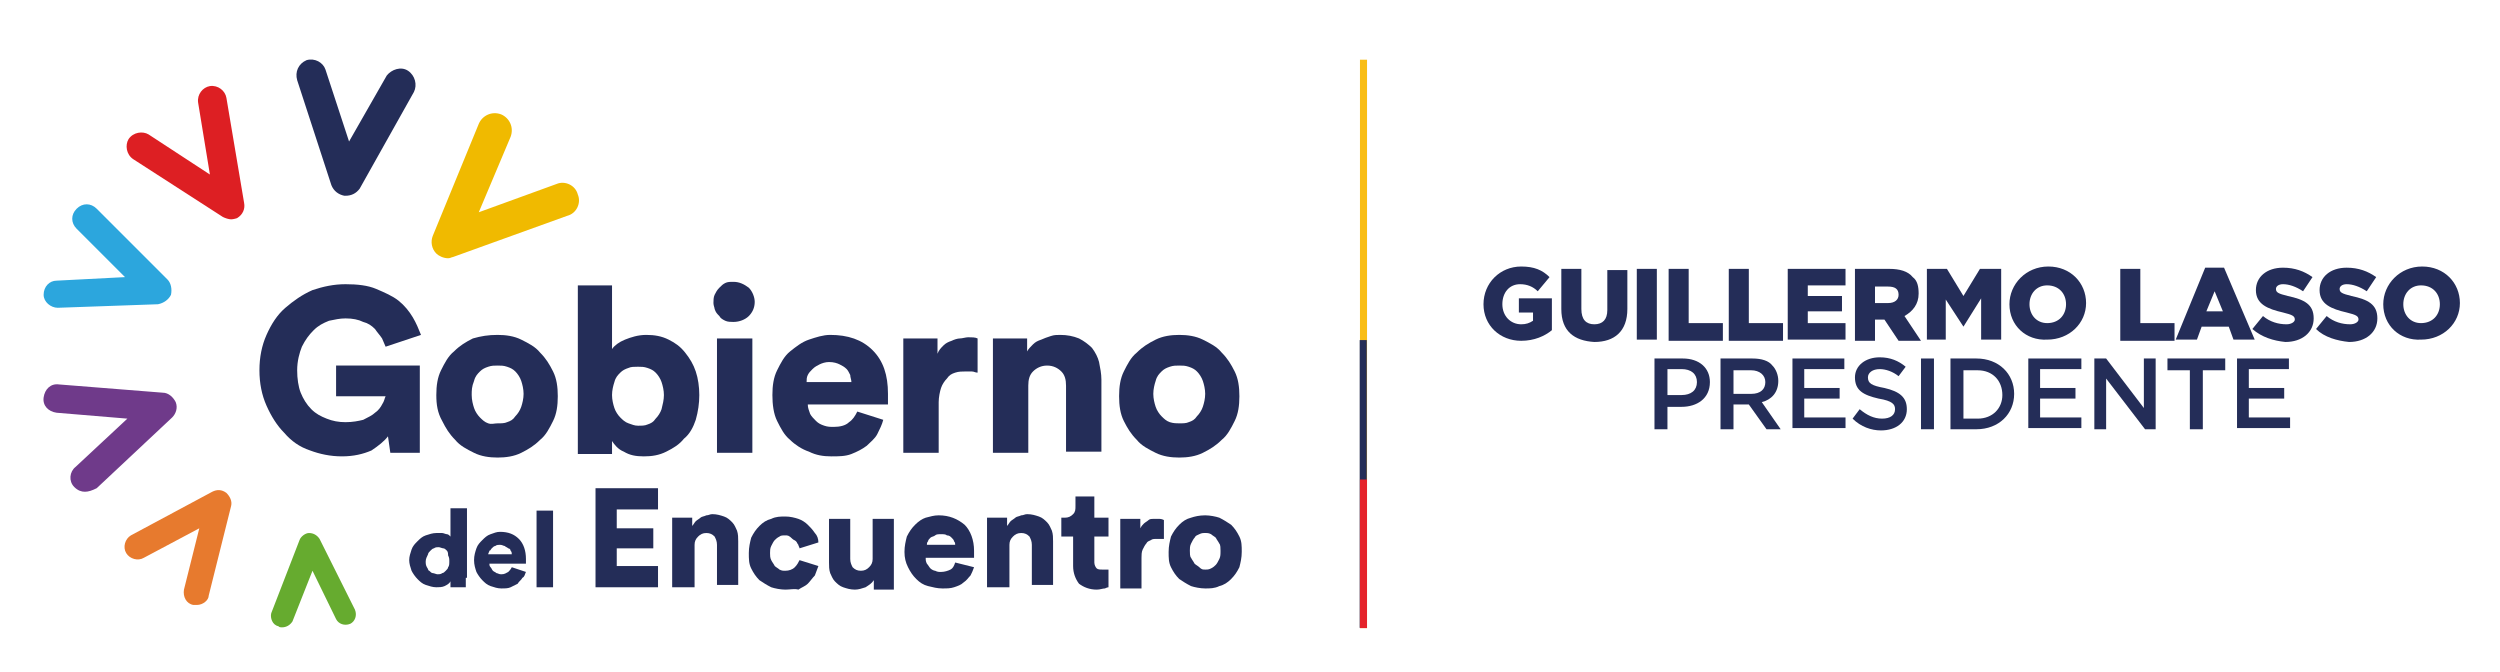 <?xml version="1.0" encoding="utf-8"?>
<!-- Generator: Adobe Illustrator 26.2.1, SVG Export Plug-In . SVG Version: 6.00 Build 0)  -->
<svg version="1.1" id="Capa_1" xmlns="http://www.w3.org/2000/svg" xmlns:xlink="http://www.w3.org/1999/xlink" x="0px" y="0px"
	 viewBox="0 0 212 57" style="enable-background:new 0 0 212 57;" xml:space="preserve">
<style type="text/css">
	.st0{fill:#242D58;}
	.st1{fill:#DD1F23;}
	.st2{fill:#2CA6DD;}
	.st3{fill:#6F3A8A;}
	.st4{fill:#E77A2E;}
	.st5{fill:#66AB2F;}
	.st6{fill:#F0BA00;}
	.st7{fill:#F9BD15;}
	.st8{fill:#E5232A;}
</style>
<g>
	<g>
		<g>
			<path class="st0" d="M29.3,16.6c0,0-0.1,0-0.1,0c-0.5-0.1-0.9-0.4-1.1-0.9l-2.9-8.9C25,6.1,25.3,5.4,26,5.1
				c0.7-0.2,1.4,0.2,1.6,0.8l2,6.1l3.2-5.6C33.2,5.9,34,5.6,34.6,6c0.6,0.4,0.8,1.2,0.5,1.8l-4.6,8.2C30.2,16.4,29.8,16.6,29.3,16.6
				"/>
			<path class="st1" d="M19.6,18.6c-0.2,0-0.5-0.1-0.7-0.2l-7.6-4.9c-0.6-0.4-0.7-1.2-0.4-1.7c0.4-0.6,1.2-0.7,1.7-0.4l5.2,3.4
				l-1-6.1c-0.1-0.7,0.4-1.3,1-1.4c0.7-0.1,1.3,0.4,1.4,1l1.5,8.9c0.1,0.5-0.1,1-0.6,1.3C20.1,18.5,19.8,18.6,19.6,18.6"/>
			<path class="st2" d="M4.9,26.1c-0.6,0-1.2-0.5-1.2-1.1c0-0.7,0.5-1.2,1.1-1.2l5.8-0.3l-4.1-4.1c-0.5-0.5-0.5-1.2,0-1.7
				c0.5-0.5,1.2-0.5,1.7,0l6,6c0.3,0.3,0.4,0.8,0.3,1.3c-0.2,0.4-0.6,0.7-1.1,0.8L4.9,26.1C4.9,26.1,4.9,26.1,4.9,26.1"/>
			<path class="st3" d="M7.2,41.7c-0.3,0-0.6-0.1-0.9-0.4c-0.5-0.5-0.4-1.3,0.1-1.7l4.4-4.1l-6-0.5c-0.7-0.1-1.2-0.6-1.1-1.3
				c0.1-0.7,0.6-1.2,1.3-1.1l8.8,0.7c0.5,0,0.9,0.4,1.1,0.8c0.2,0.5,0,1-0.3,1.3l-6.4,6C7.8,41.6,7.5,41.7,7.2,41.7"/>
			<path class="st4" d="M16.7,51.3c-0.1,0-0.2,0-0.3,0c-0.6-0.1-0.9-0.7-0.8-1.3l1.3-5.2l-4.7,2.5c-0.5,0.3-1.2,0.1-1.5-0.4
				c-0.3-0.5-0.1-1.2,0.4-1.5l6.9-3.7c0.4-0.2,0.8-0.2,1.2,0.1c0.3,0.3,0.5,0.7,0.4,1.1l-1.9,7.6C17.7,50.9,17.2,51.3,16.7,51.3"/>
			<path class="st5" d="M23.9,53.2c-0.1,0-0.2,0-0.3-0.1C23.1,53,22.9,52.4,23,52l2.4-6.2c0.1-0.3,0.5-0.6,0.8-0.6
				c0.4,0,0.7,0.2,0.9,0.5l3,6c0.2,0.5,0,1-0.4,1.2c-0.5,0.2-1,0-1.2-0.4l-2-4.1l-1.7,4.3C24.6,53,24.3,53.2,23.9,53.2"/>
			<path class="st6" d="M38,21.9c-0.4,0-0.8-0.2-1-0.4c-0.4-0.4-0.5-1-0.3-1.5l3.9-9.5c0.3-0.7,1.1-1.1,1.9-0.8
				c0.7,0.3,1.1,1.1,0.8,1.9L40.6,18l6.6-2.4c0.7-0.3,1.6,0.1,1.8,0.9c0.3,0.7-0.1,1.6-0.9,1.8l-9.7,3.5
				C38.3,21.8,38.2,21.9,38,21.9"/>
		</g>
		<g>
			<g>
				<path class="st0" d="M33.1,38.4L32.9,37c-0.3,0.4-0.8,0.8-1.4,1.2c-0.7,0.3-1.5,0.5-2.5,0.5c-1,0-1.9-0.2-2.7-0.5
					c-0.9-0.3-1.6-0.8-2.2-1.5c-0.6-0.6-1.1-1.4-1.5-2.3c-0.4-0.9-0.6-1.9-0.6-3c0-1.1,0.2-2.1,0.6-3c0.4-0.9,0.9-1.7,1.6-2.3
					c0.7-0.6,1.4-1.1,2.3-1.5c0.9-0.3,1.8-0.5,2.8-0.5c1,0,1.9,0.1,2.6,0.4c0.7,0.3,1.4,0.6,1.9,1c0.5,0.4,0.9,0.9,1.2,1.4
					c0.3,0.5,0.5,1,0.7,1.5l-3,1c-0.1-0.2-0.2-0.5-0.3-0.7c-0.2-0.3-0.4-0.5-0.6-0.8c-0.3-0.3-0.6-0.5-1-0.6
					c-0.4-0.2-0.9-0.3-1.5-0.3c-0.5,0-0.9,0.1-1.4,0.2c-0.5,0.2-0.9,0.4-1.3,0.8c-0.4,0.4-0.7,0.8-1,1.4c-0.2,0.5-0.4,1.2-0.4,2
					c0,0.7,0.1,1.4,0.3,1.9c0.2,0.5,0.5,1,0.9,1.4c0.4,0.4,0.8,0.6,1.3,0.8c0.5,0.2,1,0.3,1.6,0.3c0.6,0,1.1-0.1,1.5-0.2
					c0.4-0.2,0.8-0.4,1-0.6c0.3-0.2,0.5-0.5,0.6-0.7c0.2-0.3,0.2-0.5,0.3-0.7h-4.2V31h7.1v7.4H33.1z"/>
				<path class="st0" d="M42.2,28.4c0.7,0,1.4,0.1,2,0.4c0.6,0.3,1.2,0.6,1.6,1.1c0.5,0.5,0.8,1,1.1,1.6c0.3,0.6,0.4,1.3,0.4,2.1
					c0,0.8-0.1,1.5-0.4,2.1c-0.3,0.6-0.6,1.2-1.1,1.6c-0.5,0.5-1,0.8-1.6,1.1c-0.6,0.3-1.3,0.4-2,0.4c-0.7,0-1.4-0.1-2-0.4
					c-0.6-0.3-1.2-0.6-1.6-1.1c-0.5-0.5-0.8-1-1.1-1.6C37.1,35,37,34.3,37,33.5c0-0.8,0.1-1.5,0.4-2.1c0.3-0.6,0.6-1.2,1.1-1.6
					c0.5-0.5,1-0.8,1.6-1.1C40.8,28.5,41.4,28.4,42.2,28.4z M42.2,35.9c0.3,0,0.6,0,0.8-0.1c0.3-0.1,0.5-0.2,0.7-0.5
					c0.2-0.2,0.4-0.5,0.5-0.8c0.1-0.3,0.2-0.7,0.2-1.1c0-0.4-0.1-0.8-0.2-1.1c-0.1-0.3-0.3-0.6-0.5-0.8c-0.2-0.2-0.4-0.3-0.7-0.4
					c-0.3-0.1-0.5-0.1-0.8-0.1c-0.3,0-0.5,0-0.8,0.1c-0.3,0.1-0.5,0.2-0.7,0.4c-0.2,0.2-0.4,0.4-0.5,0.8C40,32.8,40,33.1,40,33.5
					c0,0.4,0.1,0.8,0.2,1.1c0.1,0.3,0.3,0.6,0.5,0.8c0.2,0.2,0.4,0.4,0.7,0.5S41.9,35.9,42.2,35.9z"/>
				<path class="st0" d="M49,38.4V24.2h2.9v5.4c0.2-0.3,0.6-0.6,1.1-0.8c0.5-0.2,1.1-0.4,1.8-0.4c0.7,0,1.3,0.1,1.9,0.4
					c0.6,0.3,1,0.6,1.4,1.1c0.4,0.5,0.7,1,0.9,1.6c0.2,0.6,0.3,1.3,0.3,2c0,0.7-0.1,1.4-0.3,2.1c-0.2,0.6-0.5,1.2-1,1.6
					c-0.4,0.5-0.9,0.8-1.5,1.1c-0.6,0.3-1.2,0.4-1.9,0.4c-0.7,0-1.2-0.1-1.7-0.4c-0.5-0.2-0.8-0.6-1-0.9v1.1H49z M56.3,33.5
					c0-0.4-0.1-0.8-0.2-1.1c-0.1-0.3-0.3-0.6-0.5-0.8c-0.2-0.2-0.4-0.3-0.7-0.4c-0.3-0.1-0.5-0.1-0.8-0.1c-0.3,0-0.6,0-0.8,0.1
					c-0.3,0.1-0.5,0.2-0.7,0.4c-0.2,0.2-0.4,0.4-0.5,0.8c-0.1,0.3-0.2,0.7-0.2,1.1c0,0.4,0.1,0.8,0.2,1.1c0.1,0.3,0.3,0.6,0.5,0.8
					c0.2,0.2,0.4,0.4,0.7,0.5c0.3,0.1,0.5,0.2,0.8,0.2c0.3,0,0.6,0,0.8-0.1c0.3-0.1,0.5-0.2,0.7-0.5c0.2-0.2,0.4-0.5,0.5-0.8
					C56.2,34.3,56.3,33.9,56.3,33.5z"/>
			</g>
		</g>
		<g>
			<g>
				<path class="st0" d="M60.5,25.7c0-0.2,0-0.5,0.1-0.7c0.1-0.2,0.2-0.4,0.4-0.6c0.2-0.2,0.3-0.3,0.5-0.4c0.2-0.1,0.4-0.1,0.7-0.1
					c0.5,0,0.9,0.2,1.3,0.5c0.3,0.3,0.5,0.8,0.5,1.2c0,0.5-0.2,0.9-0.5,1.2c-0.3,0.3-0.8,0.5-1.3,0.5c-0.2,0-0.5,0-0.7-0.1
					c-0.2-0.1-0.4-0.2-0.5-0.4c-0.2-0.2-0.3-0.3-0.4-0.6C60.6,26.1,60.5,25.9,60.5,25.7z M60.8,38.4v-9.7h3v9.7H60.8z"/>
			</g>
		</g>
		<g>
			<g>
				<path class="st0" d="M74.9,35.6c-0.1,0.4-0.3,0.8-0.5,1.2c-0.2,0.4-0.6,0.7-0.9,1c-0.4,0.3-0.8,0.5-1.3,0.7
					c-0.5,0.2-1.1,0.2-1.7,0.2c-0.7,0-1.3-0.1-1.9-0.4c-0.6-0.2-1.2-0.6-1.6-1c-0.5-0.4-0.8-1-1.1-1.6c-0.3-0.6-0.4-1.4-0.4-2.2
					c0-0.8,0.1-1.5,0.4-2.1c0.3-0.6,0.6-1.2,1.1-1.6c0.5-0.4,1-0.8,1.6-1c0.6-0.2,1.2-0.4,1.8-0.4c1.5,0,2.7,0.4,3.6,1.3
					c0.9,0.9,1.3,2.1,1.3,3.7c0,0.2,0,0.4,0,0.6c0,0.2,0,0.3,0,0.3h-6.8c0,0.3,0.1,0.5,0.2,0.8c0.1,0.2,0.3,0.4,0.5,0.6
					c0.2,0.2,0.4,0.3,0.7,0.4c0.3,0.1,0.5,0.1,0.8,0.1c0.5,0,1-0.1,1.3-0.4c0.3-0.2,0.5-0.5,0.7-0.9L74.9,35.6z M72.2,32.4
					c0-0.2-0.1-0.4-0.1-0.6c-0.1-0.2-0.2-0.4-0.3-0.5c-0.2-0.2-0.4-0.3-0.6-0.4c-0.2-0.1-0.5-0.2-0.9-0.2c-0.3,0-0.6,0.1-0.8,0.2
					c-0.2,0.1-0.4,0.2-0.6,0.4c-0.2,0.2-0.3,0.3-0.4,0.5c-0.1,0.2-0.1,0.4-0.1,0.6H72.2z"/>
				<path class="st0" d="M82.9,31.6c-0.2,0-0.3-0.1-0.5-0.1c-0.2,0-0.3,0-0.5,0c-0.3,0-0.6,0-0.9,0.1c-0.3,0.1-0.5,0.2-0.7,0.5
					c-0.2,0.2-0.4,0.5-0.5,0.8c-0.1,0.3-0.2,0.8-0.2,1.2v4.3h-3v-9.7h2.9V30c0.1-0.3,0.3-0.5,0.5-0.7c0.2-0.2,0.4-0.3,0.7-0.4
					c0.2-0.1,0.5-0.2,0.7-0.2c0.2,0,0.5-0.1,0.7-0.1c0.3,0,0.6,0,0.8,0.1V31.6z"/>
				<path class="st0" d="M87.2,38.4h-3v-9.7h2.9v1.1c0.1-0.2,0.3-0.4,0.5-0.6c0.2-0.2,0.4-0.3,0.7-0.4c0.2-0.1,0.5-0.2,0.8-0.3
					c0.3-0.1,0.5-0.1,0.8-0.1c0.6,0,1.1,0.1,1.6,0.3c0.4,0.2,0.8,0.5,1.1,0.8c0.3,0.4,0.5,0.8,0.6,1.2c0.1,0.5,0.2,1,0.2,1.5v6.1h-3
					v-5.6c0-0.5-0.1-0.9-0.4-1.2c-0.3-0.3-0.7-0.5-1.2-0.5c-0.5,0-0.9,0.2-1.2,0.5c-0.3,0.3-0.4,0.7-0.4,1.2V38.4z"/>
			</g>
		</g>
		<g>
			<g>
				<path class="st0" d="M100,28.4c0.7,0,1.4,0.1,2,0.4c0.6,0.3,1.2,0.6,1.6,1.1c0.5,0.5,0.8,1,1.1,1.6c0.3,0.6,0.4,1.3,0.4,2.1
					c0,0.8-0.1,1.5-0.4,2.1c-0.3,0.6-0.6,1.2-1.1,1.6c-0.5,0.5-1,0.8-1.6,1.1c-0.6,0.3-1.3,0.4-2,0.4c-0.7,0-1.4-0.1-2-0.4
					c-0.6-0.3-1.2-0.6-1.6-1.1c-0.5-0.5-0.8-1-1.1-1.6c-0.3-0.6-0.4-1.3-0.4-2.1c0-0.8,0.1-1.5,0.4-2.1c0.3-0.6,0.6-1.2,1.1-1.6
					c0.5-0.5,1-0.8,1.6-1.1C98.6,28.5,99.3,28.4,100,28.4z M100,35.9c0.3,0,0.6,0,0.8-0.1c0.3-0.1,0.5-0.2,0.7-0.5
					c0.2-0.2,0.4-0.5,0.5-0.8c0.1-0.3,0.2-0.7,0.2-1.1c0-0.4-0.1-0.8-0.2-1.1c-0.1-0.3-0.3-0.6-0.5-0.8c-0.2-0.2-0.4-0.3-0.7-0.4
					c-0.3-0.1-0.5-0.1-0.8-0.1c-0.3,0-0.5,0-0.8,0.1c-0.3,0.1-0.5,0.2-0.7,0.4c-0.2,0.2-0.4,0.4-0.5,0.8c-0.1,0.3-0.2,0.7-0.2,1.1
					c0,0.4,0.1,0.8,0.2,1.1c0.1,0.3,0.3,0.6,0.5,0.8c0.2,0.2,0.4,0.4,0.7,0.5S99.8,35.9,100,35.9z"/>
			</g>
		</g>
		<g>
			<g>
				<path class="st0" d="M39.5,49c0,0.2,0,0.4,0,0.5c0,0.1,0,0.2,0,0.3h-1.3c0,0,0-0.1,0-0.2c0-0.1,0-0.2,0-0.3
					c-0.1,0.2-0.3,0.3-0.5,0.4c-0.2,0.1-0.5,0.1-0.7,0.1c-0.3,0-0.6-0.1-0.9-0.2c-0.3-0.1-0.5-0.3-0.7-0.5c-0.2-0.2-0.4-0.5-0.5-0.7
					c-0.1-0.3-0.2-0.6-0.2-0.9c0-0.3,0.1-0.6,0.2-0.9c0.1-0.3,0.3-0.5,0.5-0.7c0.2-0.2,0.4-0.4,0.7-0.5c0.3-0.1,0.6-0.2,0.9-0.2
					c0.2,0,0.4,0,0.5,0c0.1,0,0.3,0.1,0.4,0.1c0.1,0,0.2,0.1,0.2,0.1c0.1,0.1,0.1,0.1,0.1,0.1v-2.4h1.4V49z M36.1,47.6
					c0,0.2,0,0.3,0.1,0.5c0.1,0.1,0.1,0.3,0.2,0.3c0.1,0.1,0.2,0.2,0.3,0.2c0.1,0,0.3,0.1,0.4,0.1c0.1,0,0.3,0,0.4-0.1
					c0.1,0,0.2-0.1,0.3-0.2c0.1-0.1,0.2-0.2,0.2-0.3c0.1-0.1,0.1-0.3,0.1-0.5c0-0.2,0-0.3-0.1-0.5C38,47,38,46.8,37.9,46.7
					c-0.1-0.1-0.2-0.2-0.3-0.2c-0.1,0-0.3-0.1-0.4-0.1c-0.1,0-0.3,0-0.4,0.1c-0.1,0-0.2,0.1-0.3,0.2c-0.1,0.1-0.2,0.2-0.2,0.3
					C36.2,47.2,36.1,47.4,36.1,47.6z"/>
				<path class="st0" d="M44.6,48.5c-0.1,0.2-0.1,0.4-0.3,0.5c-0.1,0.2-0.3,0.3-0.4,0.5c-0.2,0.1-0.4,0.2-0.6,0.3
					c-0.2,0.1-0.5,0.1-0.8,0.1c-0.3,0-0.6-0.1-0.9-0.2c-0.3-0.1-0.5-0.3-0.7-0.5c-0.2-0.2-0.4-0.5-0.5-0.7c-0.1-0.3-0.2-0.6-0.2-1
					c0-0.4,0.1-0.7,0.2-1c0.1-0.3,0.3-0.5,0.5-0.7c0.2-0.2,0.4-0.4,0.7-0.5c0.3-0.1,0.5-0.2,0.8-0.2c0.7,0,1.2,0.2,1.6,0.6
					c0.4,0.4,0.6,1,0.6,1.7c0,0.1,0,0.2,0,0.3c0,0.1,0,0.1,0,0.1h-3.1c0,0.1,0,0.2,0.1,0.3c0.1,0.1,0.1,0.2,0.2,0.3
					c0.1,0.1,0.2,0.1,0.3,0.2c0.1,0,0.2,0.1,0.4,0.1c0.3,0,0.4-0.1,0.6-0.2c0.1-0.1,0.2-0.2,0.3-0.4L44.6,48.5z M43.4,47
					c0-0.1,0-0.2-0.1-0.3c0-0.1-0.1-0.2-0.2-0.2c-0.1-0.1-0.2-0.1-0.3-0.2c-0.1,0-0.2-0.1-0.4-0.1c-0.1,0-0.3,0-0.4,0.1
					c-0.1,0-0.2,0.1-0.3,0.2c-0.1,0.1-0.1,0.2-0.2,0.2c0,0.1-0.1,0.2-0.1,0.3H43.4z"/>
			</g>
		</g>
		<g>
			<g>
				<path class="st0" d="M45.5,49.8v-6.5h1.4v6.5H45.5z"/>
			</g>
		</g>
		<g>
			<g>
				<path class="st0" d="M50.5,49.8v-8.4h5.3v1.8h-3.5v1.6h3.1v1.7h-3.1V48h3.5v1.8H50.5z"/>
			</g>
		</g>
		<g>
			<g>
				<path class="st0" d="M58.8,49.8H57v-5.9h1.7v0.7c0.1-0.1,0.2-0.3,0.3-0.4c0.1-0.1,0.3-0.2,0.4-0.3c0.1-0.1,0.3-0.1,0.5-0.2
					c0.2,0,0.3-0.1,0.5-0.1c0.4,0,0.7,0.1,1,0.2c0.3,0.1,0.5,0.3,0.7,0.5c0.2,0.2,0.3,0.5,0.4,0.7c0.1,0.3,0.1,0.6,0.1,0.9v3.7h-1.8
					v-3.4c0-0.3-0.1-0.5-0.2-0.7c-0.2-0.2-0.4-0.3-0.7-0.3c-0.3,0-0.5,0.1-0.7,0.3c-0.2,0.2-0.3,0.4-0.3,0.7V49.8z"/>
				<path class="st0" d="M66.6,45.4c-0.2,0-0.4,0-0.5,0.1c-0.2,0.1-0.3,0.2-0.4,0.3c-0.1,0.1-0.2,0.3-0.3,0.5
					c-0.1,0.2-0.1,0.4-0.1,0.6c0,0.2,0,0.4,0.1,0.6c0.1,0.2,0.2,0.3,0.3,0.5c0.1,0.1,0.3,0.2,0.4,0.3c0.2,0.1,0.3,0.1,0.5,0.1
					c0.3,0,0.6-0.1,0.8-0.3c0.2-0.2,0.3-0.4,0.4-0.6l1.6,0.5c-0.1,0.3-0.2,0.5-0.3,0.8c-0.2,0.2-0.4,0.5-0.6,0.7
					c-0.2,0.2-0.5,0.3-0.8,0.5C67.4,49.9,67,50,66.6,50c-0.4,0-0.9-0.1-1.2-0.2c-0.4-0.2-0.7-0.4-1-0.6c-0.3-0.3-0.5-0.6-0.7-1
					c-0.2-0.4-0.2-0.8-0.2-1.3c0-0.5,0.1-0.9,0.2-1.3c0.2-0.4,0.4-0.7,0.7-1c0.3-0.3,0.6-0.5,1-0.6c0.4-0.2,0.8-0.2,1.2-0.2
					c0.4,0,0.8,0.1,1.1,0.2c0.3,0.1,0.6,0.3,0.8,0.5c0.2,0.2,0.4,0.4,0.6,0.7c0.2,0.2,0.3,0.5,0.3,0.8l-1.6,0.5
					c0-0.1-0.1-0.2-0.1-0.3c-0.1-0.1-0.1-0.2-0.2-0.3c-0.1-0.1-0.2-0.1-0.3-0.2C66.9,45.4,66.8,45.4,66.6,45.4z"/>
				<path class="st0" d="M74.1,49.8c0-0.1,0-0.1,0-0.3c0-0.1,0-0.2,0-0.3c-0.2,0.3-0.4,0.4-0.7,0.6c-0.3,0.1-0.6,0.2-0.9,0.2
					c-0.4,0-0.7-0.1-1-0.2c-0.3-0.1-0.5-0.3-0.7-0.5c-0.2-0.2-0.3-0.5-0.4-0.7c-0.1-0.3-0.1-0.6-0.1-0.9v-3.7h1.8v3.4
					c0,0.3,0.1,0.5,0.2,0.7c0.2,0.2,0.4,0.3,0.7,0.3c0.3,0,0.5-0.1,0.7-0.3c0.2-0.2,0.3-0.4,0.3-0.7v-3.4h1.8v4.9c0,0.3,0,0.5,0,0.7
					c0,0.2,0,0.3,0,0.4H74.1z"/>
				<path class="st0" d="M82.6,48.1c-0.1,0.3-0.2,0.5-0.3,0.7c-0.2,0.2-0.3,0.4-0.6,0.6c-0.2,0.2-0.5,0.3-0.8,0.4
					c-0.3,0.1-0.6,0.1-1,0.1c-0.4,0-0.8-0.1-1.2-0.2c-0.4-0.1-0.7-0.3-1-0.6c-0.3-0.3-0.5-0.6-0.7-1c-0.2-0.4-0.3-0.8-0.3-1.3
					c0-0.5,0.1-0.9,0.2-1.3c0.2-0.4,0.4-0.7,0.7-1c0.3-0.3,0.6-0.5,0.9-0.6c0.4-0.1,0.7-0.2,1.1-0.2c0.9,0,1.6,0.3,2.2,0.8
					c0.5,0.5,0.8,1.3,0.8,2.2c0,0.1,0,0.2,0,0.4c0,0.1,0,0.2,0,0.2h-4.1c0,0.2,0,0.3,0.1,0.5c0.1,0.1,0.2,0.3,0.3,0.4
					c0.1,0.1,0.3,0.2,0.4,0.2c0.2,0.1,0.3,0.1,0.5,0.1c0.3,0,0.6-0.1,0.8-0.2c0.2-0.1,0.3-0.3,0.4-0.6L82.6,48.1z M81,46.2
					c0-0.1,0-0.2-0.1-0.3c0-0.1-0.1-0.2-0.2-0.3c-0.1-0.1-0.2-0.2-0.4-0.2c-0.1-0.1-0.3-0.1-0.5-0.1c-0.2,0-0.4,0-0.5,0.1
					c-0.1,0.1-0.3,0.1-0.4,0.2c-0.1,0.1-0.2,0.2-0.2,0.3c-0.1,0.1-0.1,0.2-0.1,0.3H81z"/>
				<path class="st0" d="M85.5,49.8h-1.8v-5.9h1.7v0.7c0.1-0.1,0.2-0.3,0.3-0.4c0.1-0.1,0.3-0.2,0.4-0.3c0.1-0.1,0.3-0.1,0.5-0.2
					c0.2,0,0.3-0.1,0.5-0.1c0.4,0,0.7,0.1,1,0.2c0.3,0.1,0.5,0.3,0.7,0.5c0.2,0.2,0.3,0.5,0.4,0.7c0.1,0.3,0.1,0.6,0.1,0.9v3.7h-1.8
					v-3.4c0-0.3-0.1-0.5-0.2-0.7c-0.2-0.2-0.4-0.3-0.7-0.3c-0.3,0-0.5,0.1-0.7,0.3c-0.2,0.2-0.3,0.4-0.3,0.7V49.8z"/>
			</g>
		</g>
		<g>
			<g>
				<path class="st0" d="M92.8,43.9h1.2v1.6h-1.2v2.2c0,0.2,0.1,0.4,0.2,0.5c0.1,0.1,0.3,0.1,0.5,0.1c0.1,0,0.2,0,0.3,0
					c0.1,0,0.2,0,0.2,0v1.5c0,0-0.1,0-0.3,0.1c-0.2,0-0.4,0.1-0.7,0.1c-0.6,0-1.1-0.2-1.5-0.5C91.2,49.1,91,48.6,91,48v-2.5h-1v-1.6
					h0.3c0.3,0,0.5-0.1,0.7-0.3c0.2-0.2,0.2-0.4,0.2-0.7v-0.8h1.6V43.9z"/>
			</g>
		</g>
		<g>
			<g>
				<path class="st0" d="M98.7,45.7c-0.1,0-0.2,0-0.3,0c-0.1,0-0.2,0-0.3,0c-0.2,0-0.4,0-0.5,0.1c-0.2,0.1-0.3,0.1-0.4,0.3
					c-0.1,0.1-0.2,0.3-0.3,0.5c-0.1,0.2-0.1,0.5-0.1,0.7v2.6h-1.8v-5.9h1.7v0.8c0.1-0.2,0.2-0.3,0.3-0.4c0.1-0.1,0.3-0.2,0.4-0.3
					c0.1-0.1,0.3-0.1,0.4-0.1c0.1,0,0.3,0,0.4,0c0.2,0,0.3,0,0.5,0.1V45.7z"/>
			</g>
		</g>
		<g>
			<g>
				<path class="st0" d="M102.2,43.7c0.4,0,0.9,0.1,1.2,0.2c0.4,0.2,0.7,0.4,1,0.6c0.3,0.3,0.5,0.6,0.7,1c0.2,0.4,0.2,0.8,0.2,1.3
					c0,0.5-0.1,0.9-0.2,1.3c-0.2,0.4-0.4,0.7-0.7,1c-0.3,0.3-0.6,0.5-1,0.6c-0.4,0.2-0.8,0.2-1.2,0.2c-0.4,0-0.9-0.1-1.2-0.2
					c-0.4-0.2-0.7-0.4-1-0.6c-0.3-0.3-0.5-0.6-0.7-1c-0.2-0.4-0.2-0.8-0.2-1.3c0-0.5,0.1-0.9,0.2-1.3c0.2-0.4,0.4-0.7,0.7-1
					c0.3-0.3,0.6-0.5,1-0.6C101.3,43.8,101.7,43.7,102.2,43.7z M102.2,48.3c0.2,0,0.3,0,0.5-0.1c0.2-0.1,0.3-0.2,0.4-0.3
					c0.1-0.1,0.2-0.3,0.3-0.5c0.1-0.2,0.1-0.4,0.1-0.7c0-0.2,0-0.5-0.1-0.6c-0.1-0.2-0.2-0.3-0.3-0.5c-0.1-0.1-0.3-0.2-0.4-0.3
					c-0.2-0.1-0.3-0.1-0.5-0.1c-0.2,0-0.3,0-0.5,0.1c-0.2,0.1-0.3,0.1-0.4,0.3c-0.1,0.1-0.2,0.3-0.3,0.5c-0.1,0.2-0.1,0.4-0.1,0.6
					c0,0.2,0,0.5,0.1,0.6c0.1,0.2,0.2,0.3,0.3,0.5c0.1,0.1,0.3,0.2,0.4,0.3C101.9,48.3,102,48.3,102.2,48.3z"/>
			</g>
		</g>
	</g>
	<g>
		<g>
			<path class="st0" d="M140.3,30.4h2.4c1.4,0,2.3,0.8,2.3,2v0c0,1.4-1.1,2.1-2.4,2.1h-1.2v1.9h-1.1V30.4z M142.6,33.5
				c0.8,0,1.3-0.4,1.3-1.1v0c0-0.7-0.5-1.1-1.3-1.1h-1.2v2.2H142.6z"/>
			<path class="st0" d="M145.9,30.4h2.7c0.8,0,1.4,0.2,1.7,0.6c0.3,0.3,0.5,0.8,0.5,1.3v0c0,1-0.6,1.6-1.4,1.8l1.6,2.3h-1.2
				l-1.5-2.1h-1.3v2.1h-1.1V30.4z M148.5,33.4c0.8,0,1.2-0.4,1.2-1v0c0-0.6-0.5-1-1.2-1h-1.5v2H148.5z"/>
			<path class="st0" d="M151.9,30.4h4.5v0.9H153v1.6h3v0.9h-3v1.6h3.5v0.9h-4.5V30.4z"/>
			<path class="st0" d="M157.1,35.5l0.6-0.8c0.6,0.5,1.2,0.8,1.9,0.8c0.7,0,1.1-0.3,1.1-0.8v0c0-0.4-0.2-0.7-1.4-0.9
				c-1.3-0.3-2-0.7-2-1.8v0c0-1,0.9-1.7,2.1-1.7c0.9,0,1.6,0.3,2.2,0.8l-0.6,0.8c-0.5-0.4-1.1-0.6-1.6-0.6c-0.6,0-1,0.3-1,0.7v0
				c0,0.5,0.3,0.7,1.4,0.9c1.3,0.3,1.9,0.8,1.9,1.8v0c0,1.1-0.9,1.8-2.2,1.8C158.7,36.5,157.8,36.2,157.1,35.5z"/>
			<path class="st0" d="M162.9,30.4h1.1v6h-1.1V30.4z"/>
			<path class="st0" d="M165.4,30.4h2.2c1.9,0,3.2,1.3,3.2,3v0c0,1.7-1.3,3-3.2,3h-2.2V30.4z M167.7,35.5c1.3,0,2.1-0.9,2.1-2v0
				c0-1.2-0.8-2.1-2.1-2.1h-1.2v4.1H167.7z"/>
			<path class="st0" d="M172,30.4h4.5v0.9H173v1.6h3v0.9h-3v1.6h3.5v0.9H172V30.4z"/>
			<path class="st0" d="M177.6,30.4h1l3.2,4.2v-4.2h1v6h-0.9l-3.3-4.3v4.3h-1V30.4z"/>
			<path class="st0" d="M185.7,31.4h-1.9v-1h4.9v1h-1.9v5h-1.1V31.4z"/>
			<path class="st0" d="M189.6,30.4h4.5v0.9h-3.4v1.6h3v0.9h-3v1.6h3.5v0.9h-4.5V30.4z"/>
		</g>
	</g>
	<g>
		<path class="st0" d="M125.8,25.8L125.8,25.8c0-1.8,1.4-3.2,3.2-3.2c1.1,0,1.8,0.3,2.4,0.9l-1,1.2c-0.4-0.4-0.9-0.6-1.5-0.6
			c-0.9,0-1.5,0.7-1.5,1.7v0c0,1,0.7,1.7,1.6,1.7c0.4,0,0.7-0.1,1-0.3v-0.7h-1.2v-1.2h2.8V28c-0.6,0.5-1.5,0.9-2.6,0.9
			C127.2,28.9,125.8,27.6,125.8,25.8z"/>
		<path class="st0" d="M132.4,26.2v-3.4h1.7v3.4c0,0.9,0.4,1.3,1.1,1.3c0.7,0,1.1-0.4,1.1-1.2v-3.4h1.7v3.3c0,1.9-1.1,2.8-2.8,2.8
			C133.5,28.9,132.4,28.1,132.4,26.2z"/>
		<path class="st0" d="M138.8,22.8h1.7v6h-1.7V22.8z"/>
		<path class="st0" d="M141.5,22.8h1.7v4.6h2.9v1.5h-4.6V22.8z"/>
		<path class="st0" d="M146.6,22.8h1.7v4.6h2.9v1.5h-4.6V22.8z"/>
		<path class="st0" d="M151.7,22.8h4.8v1.4h-3.2v0.9h2.9v1.3h-2.9v1h3.2v1.4h-4.9V22.8z"/>
		<path class="st0" d="M157.3,22.8h2.9c0.9,0,1.6,0.2,2,0.7c0.4,0.3,0.5,0.8,0.5,1.4v0c0,0.9-0.5,1.5-1.2,1.9l1.4,2.1h-1.9l-1.2-1.8
			H159v1.8h-1.7V22.8z M160.1,25.7c0.6,0,0.9-0.3,0.9-0.7v0c0-0.5-0.3-0.7-0.9-0.7H159v1.4H160.1z"/>
		<path class="st0" d="M163.3,22.8h1.8l1.4,2.3l1.4-2.3h1.8v6H168v-3.5l-1.5,2.4h0l-1.5-2.3v3.4h-1.6V22.8z"/>
		<path class="st0" d="M170.4,25.8L170.4,25.8c0-1.7,1.4-3.2,3.3-3.2c1.9,0,3.2,1.4,3.2,3.1v0c0,1.7-1.4,3.1-3.3,3.1
			C171.8,28.9,170.4,27.6,170.4,25.8z M175.2,25.8L175.2,25.8c0-0.9-0.6-1.6-1.6-1.6c-0.9,0-1.5,0.7-1.5,1.6v0
			c0,0.9,0.6,1.6,1.5,1.6C174.6,27.4,175.2,26.7,175.2,25.8z"/>
		<path class="st0" d="M179.8,22.8h1.7v4.6h2.9v1.5h-4.6V22.8z"/>
		<path class="st0" d="M187,22.7h1.6l2.6,6.1h-1.8l-0.4-1.1h-2.3l-0.4,1.1h-1.8L187,22.7z M188.5,26.4l-0.7-1.7l-0.7,1.7H188.5z"/>
		<path class="st0" d="M191,27.9l0.9-1.1c0.6,0.5,1.3,0.7,2,0.7c0.4,0,0.7-0.2,0.7-0.4v0c0-0.3-0.2-0.4-1-0.6
			c-1.3-0.3-2.3-0.7-2.3-1.9v0c0-1.1,0.9-1.9,2.3-1.9c1,0,1.8,0.3,2.5,0.8l-0.8,1.2c-0.6-0.4-1.2-0.6-1.7-0.6
			c-0.4,0-0.6,0.2-0.6,0.4v0c0,0.3,0.2,0.4,1,0.6c1.4,0.3,2.2,0.7,2.2,1.9v0c0,1.2-1,2-2.4,2C192.8,28.9,191.8,28.6,191,27.9z"/>
		<path class="st0" d="M196.4,27.9l0.9-1.1c0.6,0.5,1.3,0.7,2,0.7c0.4,0,0.7-0.2,0.7-0.4v0c0-0.3-0.2-0.4-1-0.6
			c-1.3-0.3-2.3-0.7-2.3-1.9v0c0-1.1,0.9-1.9,2.3-1.9c1,0,1.8,0.3,2.5,0.8l-0.8,1.2c-0.6-0.4-1.2-0.6-1.7-0.6
			c-0.4,0-0.6,0.2-0.6,0.4v0c0,0.3,0.2,0.4,1,0.6c1.4,0.3,2.2,0.7,2.2,1.9v0c0,1.2-1,2-2.4,2C198.2,28.9,197.1,28.6,196.4,27.9z"/>
		<path class="st0" d="M202.1,25.8L202.1,25.8c0-1.7,1.4-3.2,3.3-3.2c1.9,0,3.2,1.4,3.2,3.1v0c0,1.7-1.4,3.1-3.3,3.1
			C203.5,28.9,202.1,27.6,202.1,25.8z M206.9,25.8L206.9,25.8c0-0.9-0.6-1.6-1.6-1.6c-0.9,0-1.5,0.7-1.5,1.6v0
			c0,0.9,0.6,1.6,1.5,1.6C206.3,27.4,206.9,26.7,206.9,25.8z"/>
	</g>
	<g>
		<g>
			
				<rect x="91.5" y="28.8" transform="matrix(-1.836970e-16 1 -1 -1.836970e-16 144.725 -86.437)" class="st7" width="48.2" height="0.6"/>
		</g>
		
			<rect x="103.4" y="40.7" transform="matrix(-1.836970e-16 1 -1 -1.836970e-16 156.601 -74.561)" class="st0" width="24.4" height="0.6"/>
		
			<rect x="109.3" y="46.6" transform="matrix(-1.836970e-16 1 -1 -1.836970e-16 162.523 -68.638)" class="st8" width="12.6" height="0.6"/>
	</g>
</g>
</svg>
